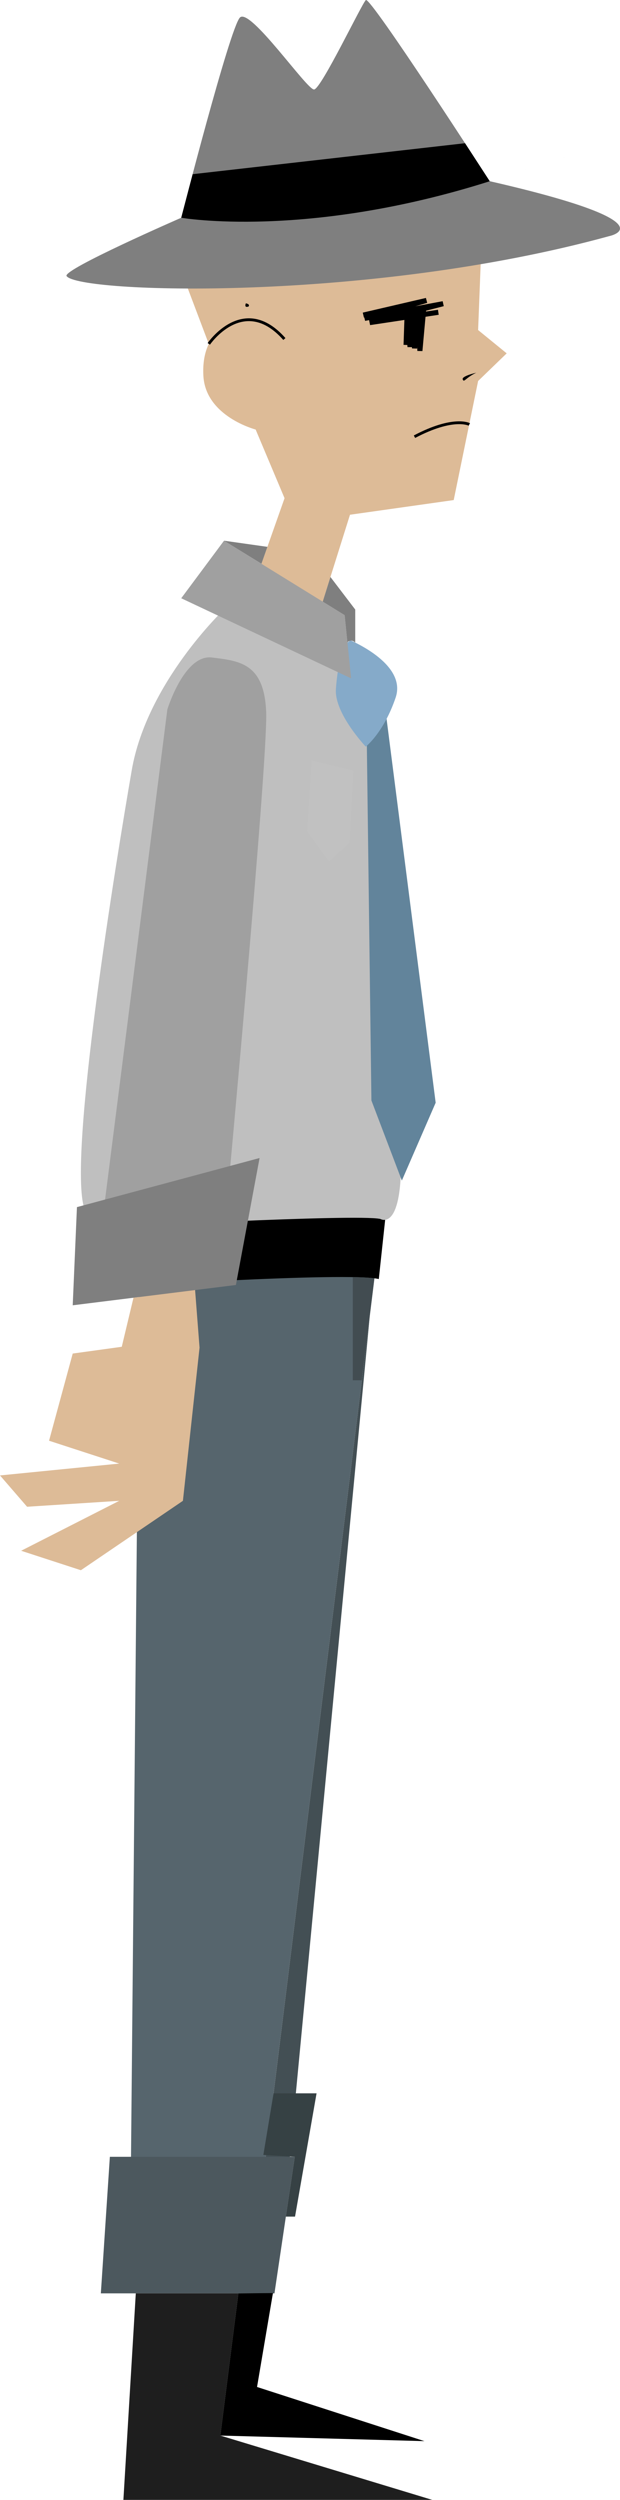 <?xml version="1.0" encoding="utf-8"?>
<!-- Generator: Adobe Illustrator 22.1.0, SVG Export Plug-In . SVG Version: 6.00 Build 0)  -->
<svg version="1.1" xmlns="http://www.w3.org/2000/svg" xmlns:xlink="http://www.w3.org/1999/xlink" x="0px" y="0px"
	 viewBox="0 0 1099.9 4430.2" style="enable-background:new 0 0 1099.9 4430.2;" xml:space="preserve">
<style type="text/css">
	.st0{fill:#DDBB97;}
	.st1{display:none;fill:#C9A06F;}
	.st2{display:none;fill:#B5874B;}
	.st3{display:none;fill:#7C4D23;}
	.st4{fill:none;stroke:#000000;stroke-width:5;stroke-miterlimit:10;}
	.st5{fill:none;stroke:#000000;stroke-width:9;stroke-miterlimit:10;}
	.st6{fill:#7F7F7F;}
	.st7{fill:#56656D;}
	.st8{fill:#BFBFBF;}
	.st9{fill:#C1C1C1;}
	.st10{fill:#62849B;}
	.st11{fill:#85AAC9;}
	.st12{fill:#A0A0A0;}
	.st13{fill:#434F54;}
	.st14{fill:#4C585E;}
	.st15{fill:#364144;}
	.st16{fill:#1E1E1E;}
	.st17{fill:#424C51;}
</style>
<g id="face_1_">
	<path class="st0" d="M856.2,378.2l-8,206.7l50.7,41.3l-50.7,49l-43.3,211l-184,26l-54.7,174l-112.7-58l51.3-145.3l-51.3-121.7
		c0,0-88.7-23-92.7-95c-1.3-23.2,2.5-41.1,8.6-54.6c12.8-28.5,35.6-37.7,42.4-36.4c10,2-37,46-37,46l-56-148L856.2,378.2z"/>
	<path class="st1" d="M856.2,378.2l-8,206.7l50.7,41.3l-50.7,49l-43.3,211l-184,26l-54.7,174l-112.7-58l51.3-145.3l-51.3-121.7
		c0,0-88.7-23-92.7-95c-1.3-23.2,2.5-41.1,8.6-54.6c12.8-28.5,35.6-37.7,42.4-36.4c10,2-37,46-37,46l-56-148L856.2,378.2z"/>
	<path class="st2" d="M856.2,378.2l-8,206.7l50.7,41.3l-50.7,49l-43.3,211l-184,26l-54.7,174l-112.7-58l51.3-145.3l-51.3-121.7
		c0,0-88.7-23-92.7-95c-1.3-23.2,2.5-41.1,8.6-54.6c12.8-28.5,35.6-37.7,42.4-36.4c10,2-37,46-37,46l-56-148L856.2,378.2z"/>
	<path class="st3" d="M856.2,378.2l-8,206.7l50.7,41.3l-50.7,49l-43.3,211l-184,26l-54.7,174l-112.7-58l51.3-145.3l-51.3-121.7
		c0,0-88.7-23-92.7-95c-1.3-23.2,2.5-41.1,8.6-54.6c12.8-28.5,35.6-37.7,42.4-36.4c10,2-37,46-37,46l-56-148L856.2,378.2z"/>
</g>
<g id="face">
	<path d="M844.9,660.5c0,0-26.7,6-24,12C823.6,678.5,824.9,670.2,844.9,660.5z"/>
	<path class="st4" d="M370.4,609.4c0,0,61.8-90.3,134.1-8.6"/>
	<path d="M349.2,493.5c-2.6,3.5,1.3,7,3.7,5c2.3-2,3-3,1.7-5S351.2,490.8,349.2,493.5z"/>
	<path class="st4" d="M832.6,752.2c0,0-27.7-15-97.3,21.7"/>
	<polyline class="st5" points="720.4,611.3 722.3,555.3 727.4,614.8 732.9,554.2 735.4,617.3 742.1,550.2 744.9,621.8 751.6,547.8 	
		"/>
	<polyline class="st5" points="644.6,558.4 756.6,532.4 646.9,564.2 786.1,538.2 655.9,571.7 777.6,553.4 	"/>
	<path d="M436.2,537.5c-1.7,4-1,6.7,2,6.3c3-0.3,3.7-1,3.3-3.2C441.2,538.5,436.2,537.5,436.2,537.5z"/>
	<path d="M443.2,484.8c-3.4,3-0.7,7.8,2.7,6.9c3.3-0.9,7-4.6,5.7-5.6S445.6,482.8,443.2,484.8z"/>
</g>
<g id="hat">
	<path class="st6" d="M321.5,385.9c0,0-211.2,92-203.4,103.3c21.2,30.7,535.6,46.5,962.5-70.7c0,0,113.9-22.9-211.8-97.4
		c0,0-212.1-328.4-219.8-321s-79.2,157.5-91.8,158.5S443.5,12.6,425.6,31.1S321.5,385.9,321.5,385.9z"/>
	<path d="M321.5,385.9c0,0,221.6,38.5,547.3-64.7s0,0,0,0l-43.8-67.4l-483.2,54.9L321.5,385.9"/>
</g>
<g id="clothes">
	<polygon class="st7" points="666.9,2244.1 451.3,3984.2 230.9,3984.2 247.5,2216.6 	"/>
	<path d="M683.3,2161.7c0,0-115.5-30.2-491.6,13.4l-7.2,106.6c0,0,433.5-28.5,487.5-15L683.3,2161.7z"/>
	<path class="st8" d="M397.4,1080.2c0,0-136.7,128.8-163.7,284.8s-114,687.1-84,777.1l42,33c0,0,438-24,483-15c0,0,37.6,24,36.8-105
		S650.2,1188,650.2,1188L397.4,1080.2z"/>
	<polygon class="st9" points="552.9,1347.5 626.9,1365.5 620.2,1493.5 583.6,1526.8 544.9,1473.5 	"/>
	<polyline class="st10" points="685.8,1273.9 772.9,1954.2 712.9,2092.2 658.9,1950.2 650.2,1273.9 685.8,1273.9 	"/>
	<path class="st11" d="M615.7,1132.2c0,0,107.2,42,86.2,104s-53,87-53,87s-56-59-53-102s12.6-80.6,20.4-82.9
		C624.2,1135.9,615.7,1132.2,615.7,1132.2"/>
	<polygon class="st12" points="397.4,958.2 611.4,1090.2 622.9,1202.2 321.5,1060.2 	"/>
	<path class="st6" d="M586.2,1022.5l44,57.7v58.6c0,0-6.8-7.5-13.9-0.5l-4.9-48.1l-38.9-24L586.2,1022.5z"/>
	<polygon class="st6" points="397.4,958.2 474.4,969.1 463.8,999.1 	"/>
	<path class="st12" d="M296.9,1257.2c0,0,30-98,79-92s92.6,10,96.3,96c3.7,86-74.8,925.9-74.8,925.9l-220.7,15L296.9,1257.2z"/>
	<polygon class="st6" points="136.5,2139.2 460.5,2052.2 418.5,2277.2 129,2313.2 	"/>
	<polygon class="st13" points="656,2332.3 510.9,3856.2 467.2,3856.2 	"/>
	<polygon class="st14" points="194.9,3822.2 522.9,3822.2 486.9,4064.2 178.9,4064.2 	"/>
	<polygon class="st15" points="485.3,3709.7 561.6,3709.7 523.4,3928.2 507.1,3928.2 522.9,3822.2 467.2,3818.9 	"/>
	<polygon class="st16" points="240.9,4064.2 218.9,4430.2 766.9,4430.2 390.9,4316.2 422.9,4064.2 	"/>
	<polyline points="484.2,4063.7 456,4230.1 753,4326.1 390.9,4316.2 422.9,4064.2 	"/>
	<path class="st17" d="M625.9,2263.2v182.9h15.9l22.4-180.8C664.3,2265.3,649.5,2263.4,625.9,2263.2z"/>
</g>
<g id="hand">
	<polygon class="st0" points="346.1,2286.2 354,2388.2 324.5,2659.7 143.5,2782.7 37.5,2748.2 211.5,2659.7 48,2670.2 0,2614.7 
		211.5,2593.7 87,2553.2 129,2398.7 216,2386.7 236.8,2299.8 	"/>
	<polygon class="st1" points="346.1,2286.2 354,2388.2 324.5,2659.7 143.5,2782.7 37.5,2748.2 211.5,2659.7 48,2670.2 0,2614.7 
		211.5,2593.7 87,2553.2 129,2398.7 216,2386.7 236.8,2299.8 	"/>
	<polygon class="st2" points="346.1,2286.2 354,2388.2 324.5,2659.7 143.5,2782.7 37.5,2748.2 211.5,2659.7 48,2670.2 0,2614.7 
		211.5,2593.7 87,2553.2 129,2398.7 216,2386.7 236.8,2299.8 	"/>
	<polygon class="st3" points="346.1,2286.2 354,2388.2 324.5,2659.7 143.5,2782.7 37.5,2748.2 211.5,2659.7 48,2670.2 0,2614.7 
		211.5,2593.7 87,2553.2 129,2398.7 216,2386.7 236.8,2299.8 	"/>
</g>
</svg>
